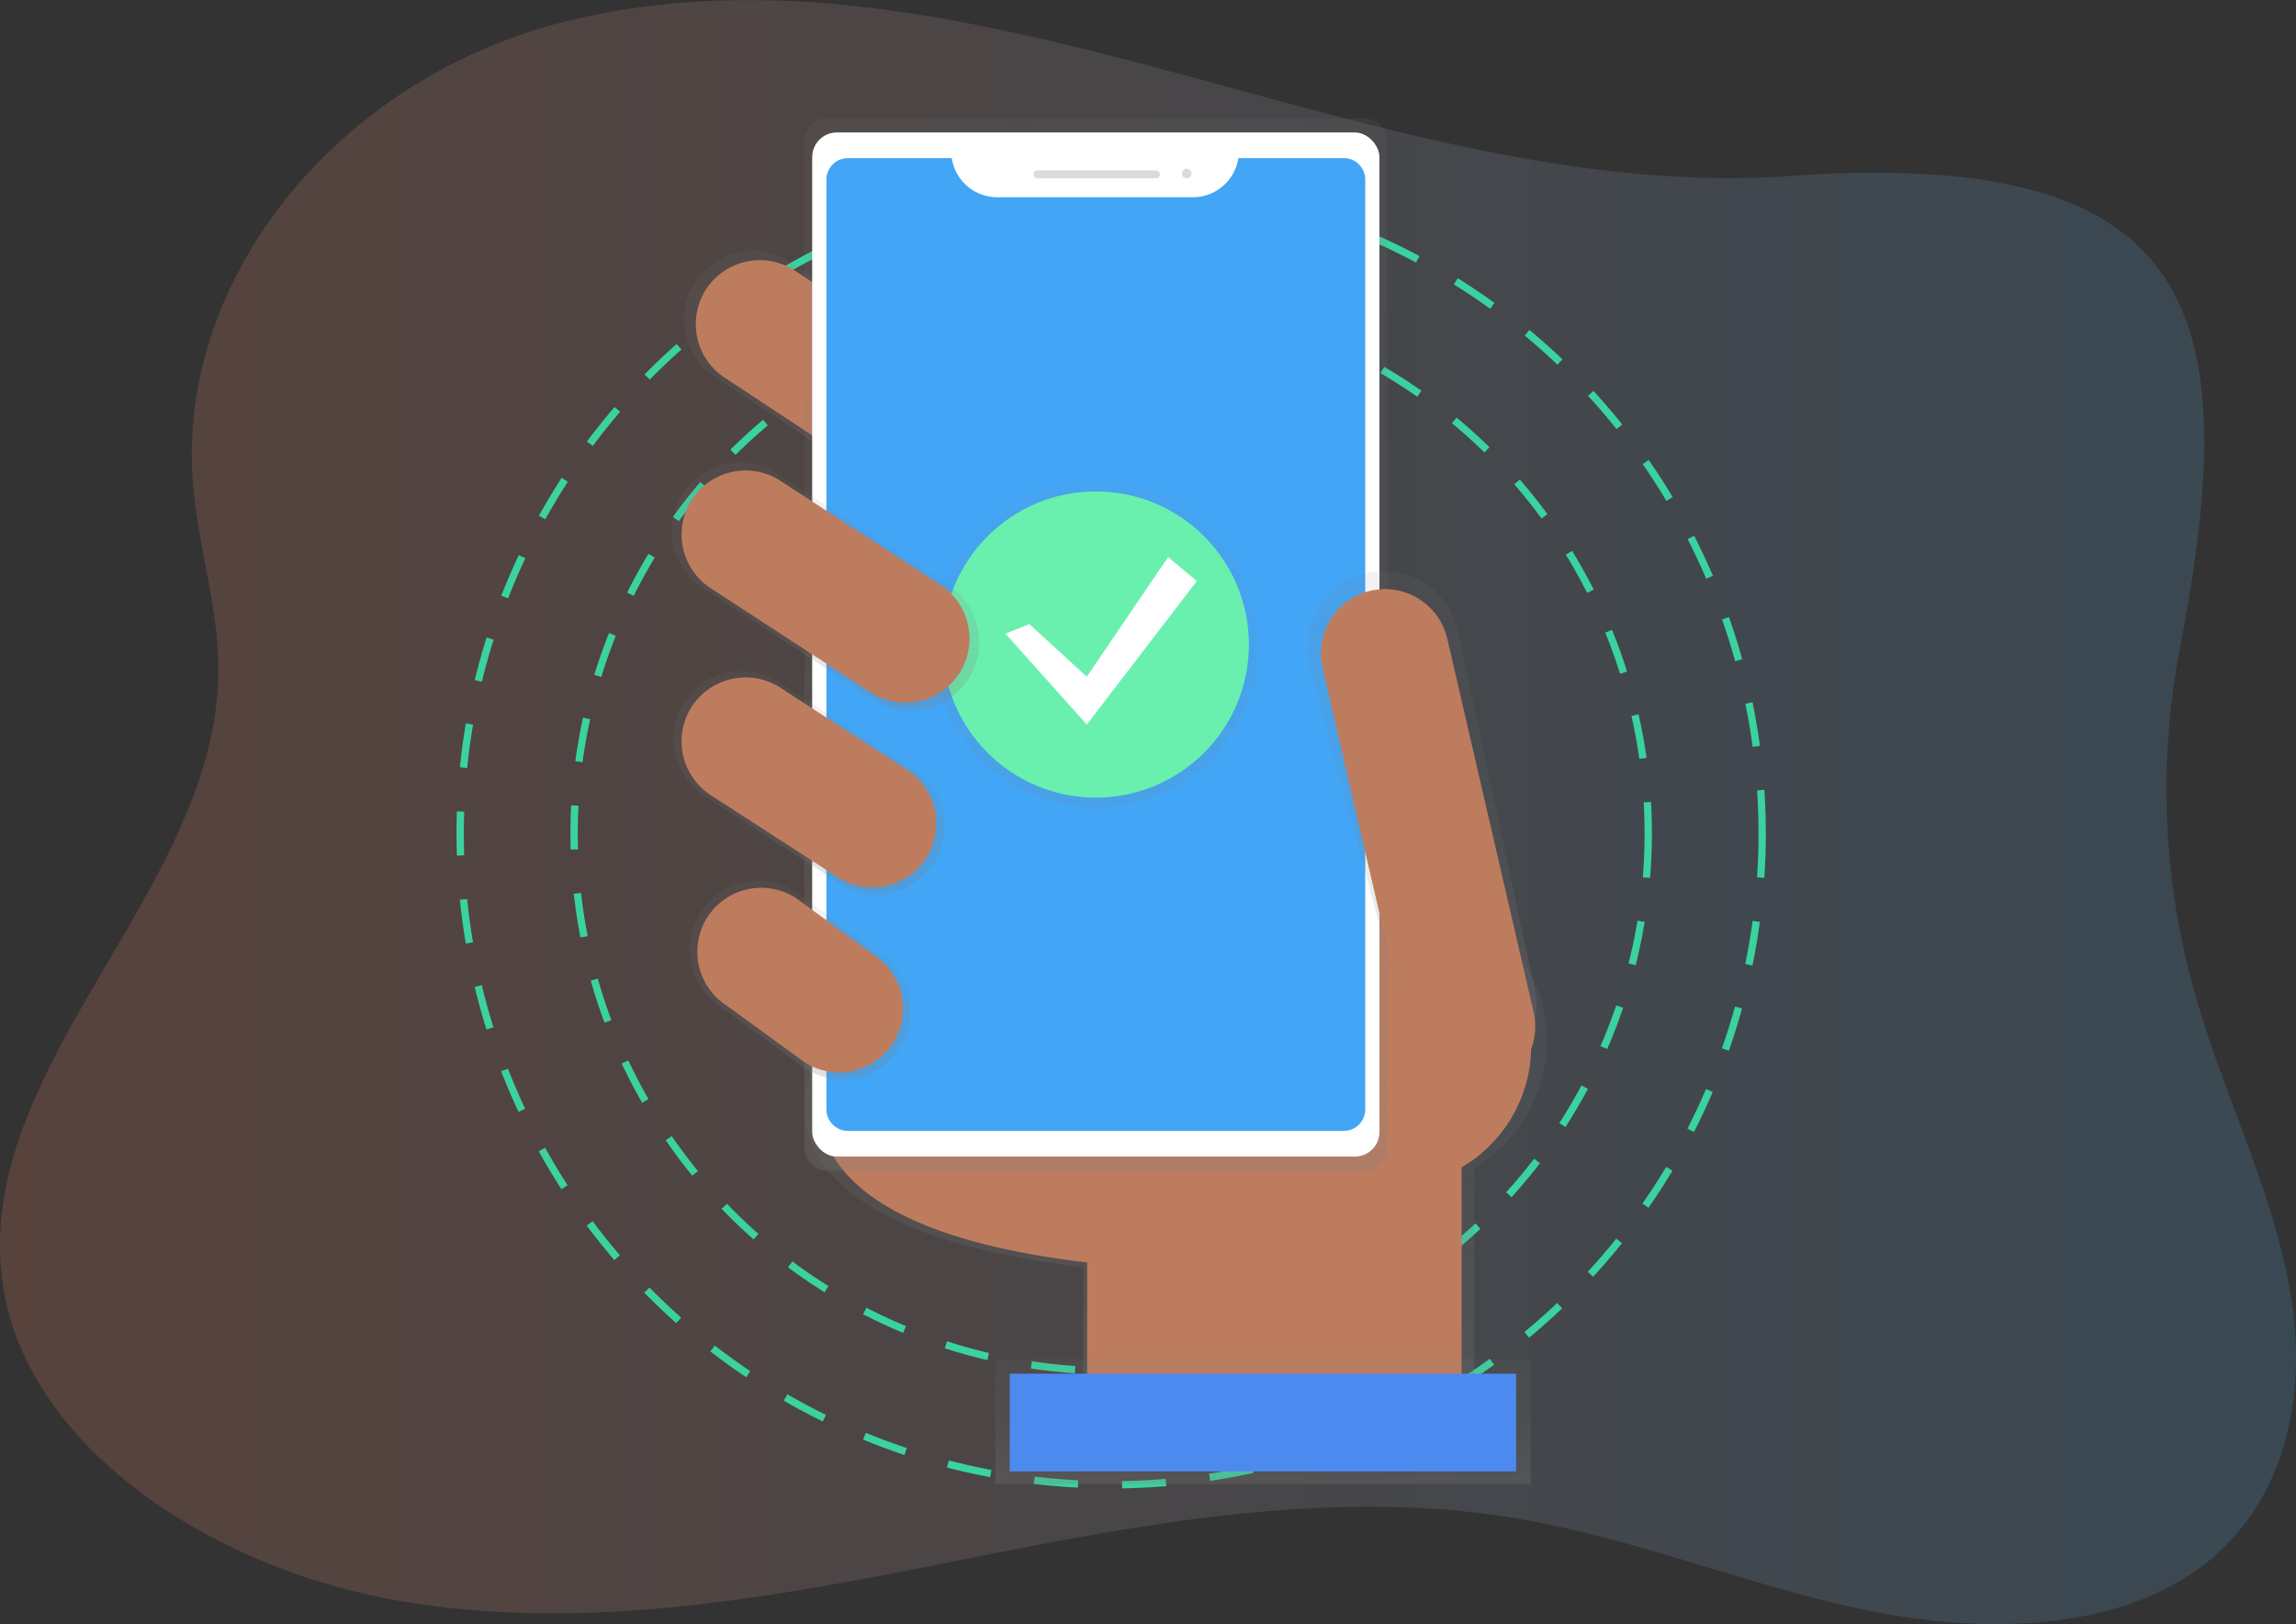 <svg id="aaafdec0-95c8-49a3-a8f8-64216c6da511" xmlns="http://www.w3.org/2000/svg" xmlns:xlink="http://www.w3.org/1999/xlink" viewBox="0 0 626.37 443"><rect x="0" y="0" width="626.37" height="443" fill="#333333" stroke="none"/><defs><style>.cls-1{opacity:0.18;isolation:isolate;fill:url(#linear-gradient);}.cls-2{fill:none;stroke:#3ad29f;stroke-miterlimit:10;stroke-width:2px;stroke-dasharray:12;}.cls-3{fill:url(#linear-gradient-2);}.cls-4{fill:#be7c5e;}.cls-5{fill:url(#linear-gradient-3);}.cls-6{fill:url(#linear-gradient-4);}.cls-7{fill:#fff;}.cls-8{fill:#42a5f5;}.cls-9{fill:#dbdbdb;}.cls-10{fill:url(#linear-gradient-5);}.cls-11{fill:url(#linear-gradient-6);}.cls-12{fill:#4d8af0;}.cls-13{fill:url(#linear-gradient-7);}.cls-14{fill:url(#linear-gradient-8);}.cls-15{opacity:0.5;}.cls-16{fill:url(#linear-gradient-9);}.cls-17{fill:#69f0ae;}.cls-18{fill:url(#linear-gradient-10);}</style><linearGradient id="linear-gradient" x1="132.63" y1="442.5" x2="759" y2="442.5" gradientTransform="translate(0 -212)" gradientUnits="userSpaceOnUse"><stop offset="0" stop-color="#ff8a65"/><stop offset="1" stop-color="#55abe5"/></linearGradient><linearGradient id="linear-gradient-2" x1="692.34" y1="112.2" x2="692.34" y2="254.88" gradientTransform="matrix(1, 0, 0, -1, -238.99, 507.78)" gradientUnits="userSpaceOnUse"><stop offset="0" stop-color="gray" stop-opacity="0.25"/><stop offset="0.54" stop-color="gray" stop-opacity="0.12"/><stop offset="1" stop-color="gray" stop-opacity="0.1"/></linearGradient><linearGradient id="linear-gradient-3" x1="604.38" y1="356.71" x2="604.38" y2="430.38" xlink:href="#linear-gradient-2"/><linearGradient id="linear-gradient-4" x1="670.58" y1="179.42" x2="670.58" y2="466.53" gradientTransform="matrix(1, 0, 0, -1, -371.62, 498.77)" xlink:href="#linear-gradient-2"/><linearGradient id="linear-gradient-5" x1="759.55" y1="206.19" x2="759.55" y2="342.98" xlink:href="#linear-gradient-2"/><linearGradient id="linear-gradient-6" x1="716.16" y1="93.98" x2="716.16" y2="128.02" gradientTransform="matrix(1, 0, 0, -1, -371.62, 498.77)" xlink:href="#linear-gradient-2"/><linearGradient id="linear-gradient-7" x1="592.31" y1="254.9" x2="592.31" y2="315.78" xlink:href="#linear-gradient-2"/><linearGradient id="linear-gradient-8" x1="589.93" y1="204.44" x2="589.93" y2="258.47" xlink:href="#linear-gradient-2"/><linearGradient id="linear-gradient-9" x1="431.58" y1="350.83" x2="431.58" y2="439.57" gradientTransform="matrix(1, 0, 0, -1, -132.63, 571)" xlink:href="#linear-gradient-2"/><linearGradient id="linear-gradient-10" x1="596.83" y1="305.01" x2="596.83" y2="372.62" xlink:href="#linear-gradient-2"/></defs><path class="cls-1" d="M746.26,422.94a60.4,60.4,0,0,1-12.84,13.22c-23.9,18-60.28,18.59-92.07,11.94s-61.9-19.22-93.92-24.76c-50.91-8.7-102.48,1.19-152.2,11.08S293.94,454.35,243,445.89C195,438,147.49,408.94,135.54,369a64,64,0,0,1-1.77-7.51C123,301.51,192.05,252.31,192.2,192c.07-16.85-5.39-33.55-6.86-50.4-5-56.4,39.54-111.62,102.18-126.89C397.44-12.07,508.18,65,621.13,57c112.66-7.91,123.72,38.13,106.09,129.42a203.78,203.78,0,0,0,4.43,94.38c7.67,26.81,20.88,52.68,25.67,80C761.16,382.05,758.8,405.3,746.26,422.94Z" transform="translate(-132.63 -9)"/><circle class="cls-2" cx="303.14" cy="227.4" r="146.52"/><circle class="cls-2" cx="303.14" cy="227.4" r="177.6"/><path class="cls-3" d="M554.63,293a40.06,40.06,0,0,0-79.43-7.47l-123.13-3.34,1.35,21.15s-17.56,40.52,74.72,51.31v40.95H534.82V327.5A40,40,0,0,0,554.63,293Z" transform="translate(-132.63 -9)"/><path class="cls-4" d="M357.65,304.21s-16.82,38.8,71.56,49.15v39.23H531.37V288.7l-175-4.75Z" transform="translate(-132.63 -9)"/><path class="cls-5" d="M408.71,142.31h0a18.83,18.83,0,0,1-25.9,5.88L328,112.05a18.83,18.83,0,0,1-5.88-25.9h0A18.84,18.84,0,0,1,348,80.26l54.85,36.15A18.84,18.84,0,0,1,408.71,142.31Z" transform="translate(-132.63 -9)"/><path class="cls-4" d="M405.67,140.34h0a17.52,17.52,0,0,1-24.08,5.47l-51-33.63a17.49,17.49,0,0,1-5.47-24.07h0a17.51,17.51,0,0,1,24.07-5.48l51,33.61A17.51,17.51,0,0,1,405.67,140.34Z" transform="translate(-132.63 -9)"/><circle class="cls-4" cx="379.35" cy="285.3" r="38.37"/><rect class="cls-6" x="219.43" y="32.24" width="159.06" height="287.11" rx="6.04"/><rect class="cls-7" x="221.57" y="36.13" width="154.76" height="279.35" rx="6.73"/><path class="cls-8" d="M470.46,52.13A12.55,12.55,0,0,1,458.09,62.8H404.64a12.54,12.54,0,0,1-12.36-10.67H364A5.88,5.88,0,0,0,358.08,58h0V311.59a5.89,5.89,0,0,0,5.87,5.88H499.2a5.87,5.87,0,0,0,5.88-5.87h0V58a5.87,5.87,0,0,0-5.87-5.88H470.46Z" transform="translate(-132.63 -9)"/><rect class="cls-9" x="281.93" y="46.47" width="34.49" height="2.16" rx="0.99"/><circle class="cls-9" cx="323.74" cy="47.33" r="1.29"/><path class="cls-10" d="M536.78,301.07h0c-11.13,2.57-18.78-4.69-21.35-15.82l-25.59-95a20.84,20.84,0,0,1,15.57-24.92h0a20.84,20.84,0,0,1,24.92,15.56l20.88,97.46C553.78,289.48,547.91,298.49,536.78,301.07Z" transform="translate(-132.63 -9)"/><path class="cls-4" d="M506.52,170.14h0a17.46,17.46,0,0,1,20.94,13.08L551,285A17.45,17.45,0,0,1,537.9,306h0A17.45,17.45,0,0,1,517,292.9L493.43,191.08A17.46,17.46,0,0,1,506.52,170.14Z" transform="translate(-132.63 -9)"/><rect class="cls-11" x="271.53" y="370.75" width="146.03" height="34.04"/><rect class="cls-12" x="275.47" y="374.7" width="138.14" height="26.64"/><path class="cls-13" d="M387.42,244.22h0A18.61,18.61,0,0,1,361.83,250L325,226.24a18.61,18.61,0,0,1-5.82-25.59h0a18.61,18.61,0,0,1,25.59-5.82l36.79,23.8A18.61,18.61,0,0,1,387.42,244.22Z" transform="translate(-132.63 -9)"/><path class="cls-14" d="M378.18,294.61h0a18.77,18.77,0,0,1-25.82,5.87l-22.79-16.61A18.78,18.78,0,0,1,323.7,258h0a18.78,18.78,0,0,1,25.82-5.87l22.79,16.62A18.78,18.78,0,0,1,378.18,294.61Z" transform="translate(-132.63 -9)"/><g class="cls-15"><circle class="cls-16" cx="298.95" cy="175.8" r="44.37"/></g><circle class="cls-17" cx="298.95" cy="175.8" r="41.76"/><polygon class="cls-7" points="280.83 170.23 296.49 184.58 318.67 151.96 326.51 158.49 296.49 197.64 274.3 172.84 280.83 170.23"/><path class="cls-4" d="M376.34,293.37h0a17.5,17.5,0,0,1-24.08,5.47L331,283.37a17.5,17.5,0,0,1-5.47-24.07h0a17.51,17.51,0,0,1,24.08-5.47l21.24,15.5A17.5,17.5,0,0,1,376.34,293.37Z" transform="translate(-132.63 -9)"/><path class="cls-4" d="M385.39,242.92h0a17.5,17.5,0,0,1-24.07,5.47L326.7,226a17.51,17.51,0,0,1-5.47-24.07h0a17.52,17.52,0,0,1,24.08-5.48l34.61,22.4A17.51,17.51,0,0,1,385.39,242.92Z" transform="translate(-132.63 -9)"/><path class="cls-18" d="M396.93,194.08h0a18.71,18.71,0,0,1-25.71,5.84L324.6,169.56a18.69,18.69,0,0,1-5.84-25.71h0A18.71,18.71,0,0,1,344.47,138l46.62,30.36A18.71,18.71,0,0,1,396.93,194.08Z" transform="translate(-132.63 -9)"/><path class="cls-4" d="M394.45,192.5h0A17.5,17.5,0,0,1,370.38,198l-43.67-28.43a17.52,17.52,0,0,1-5.47-24.08h0A17.5,17.5,0,0,1,345.31,140L389,168.42A17.51,17.51,0,0,1,394.45,192.5Z" transform="translate(-132.63 -9)"/></svg>